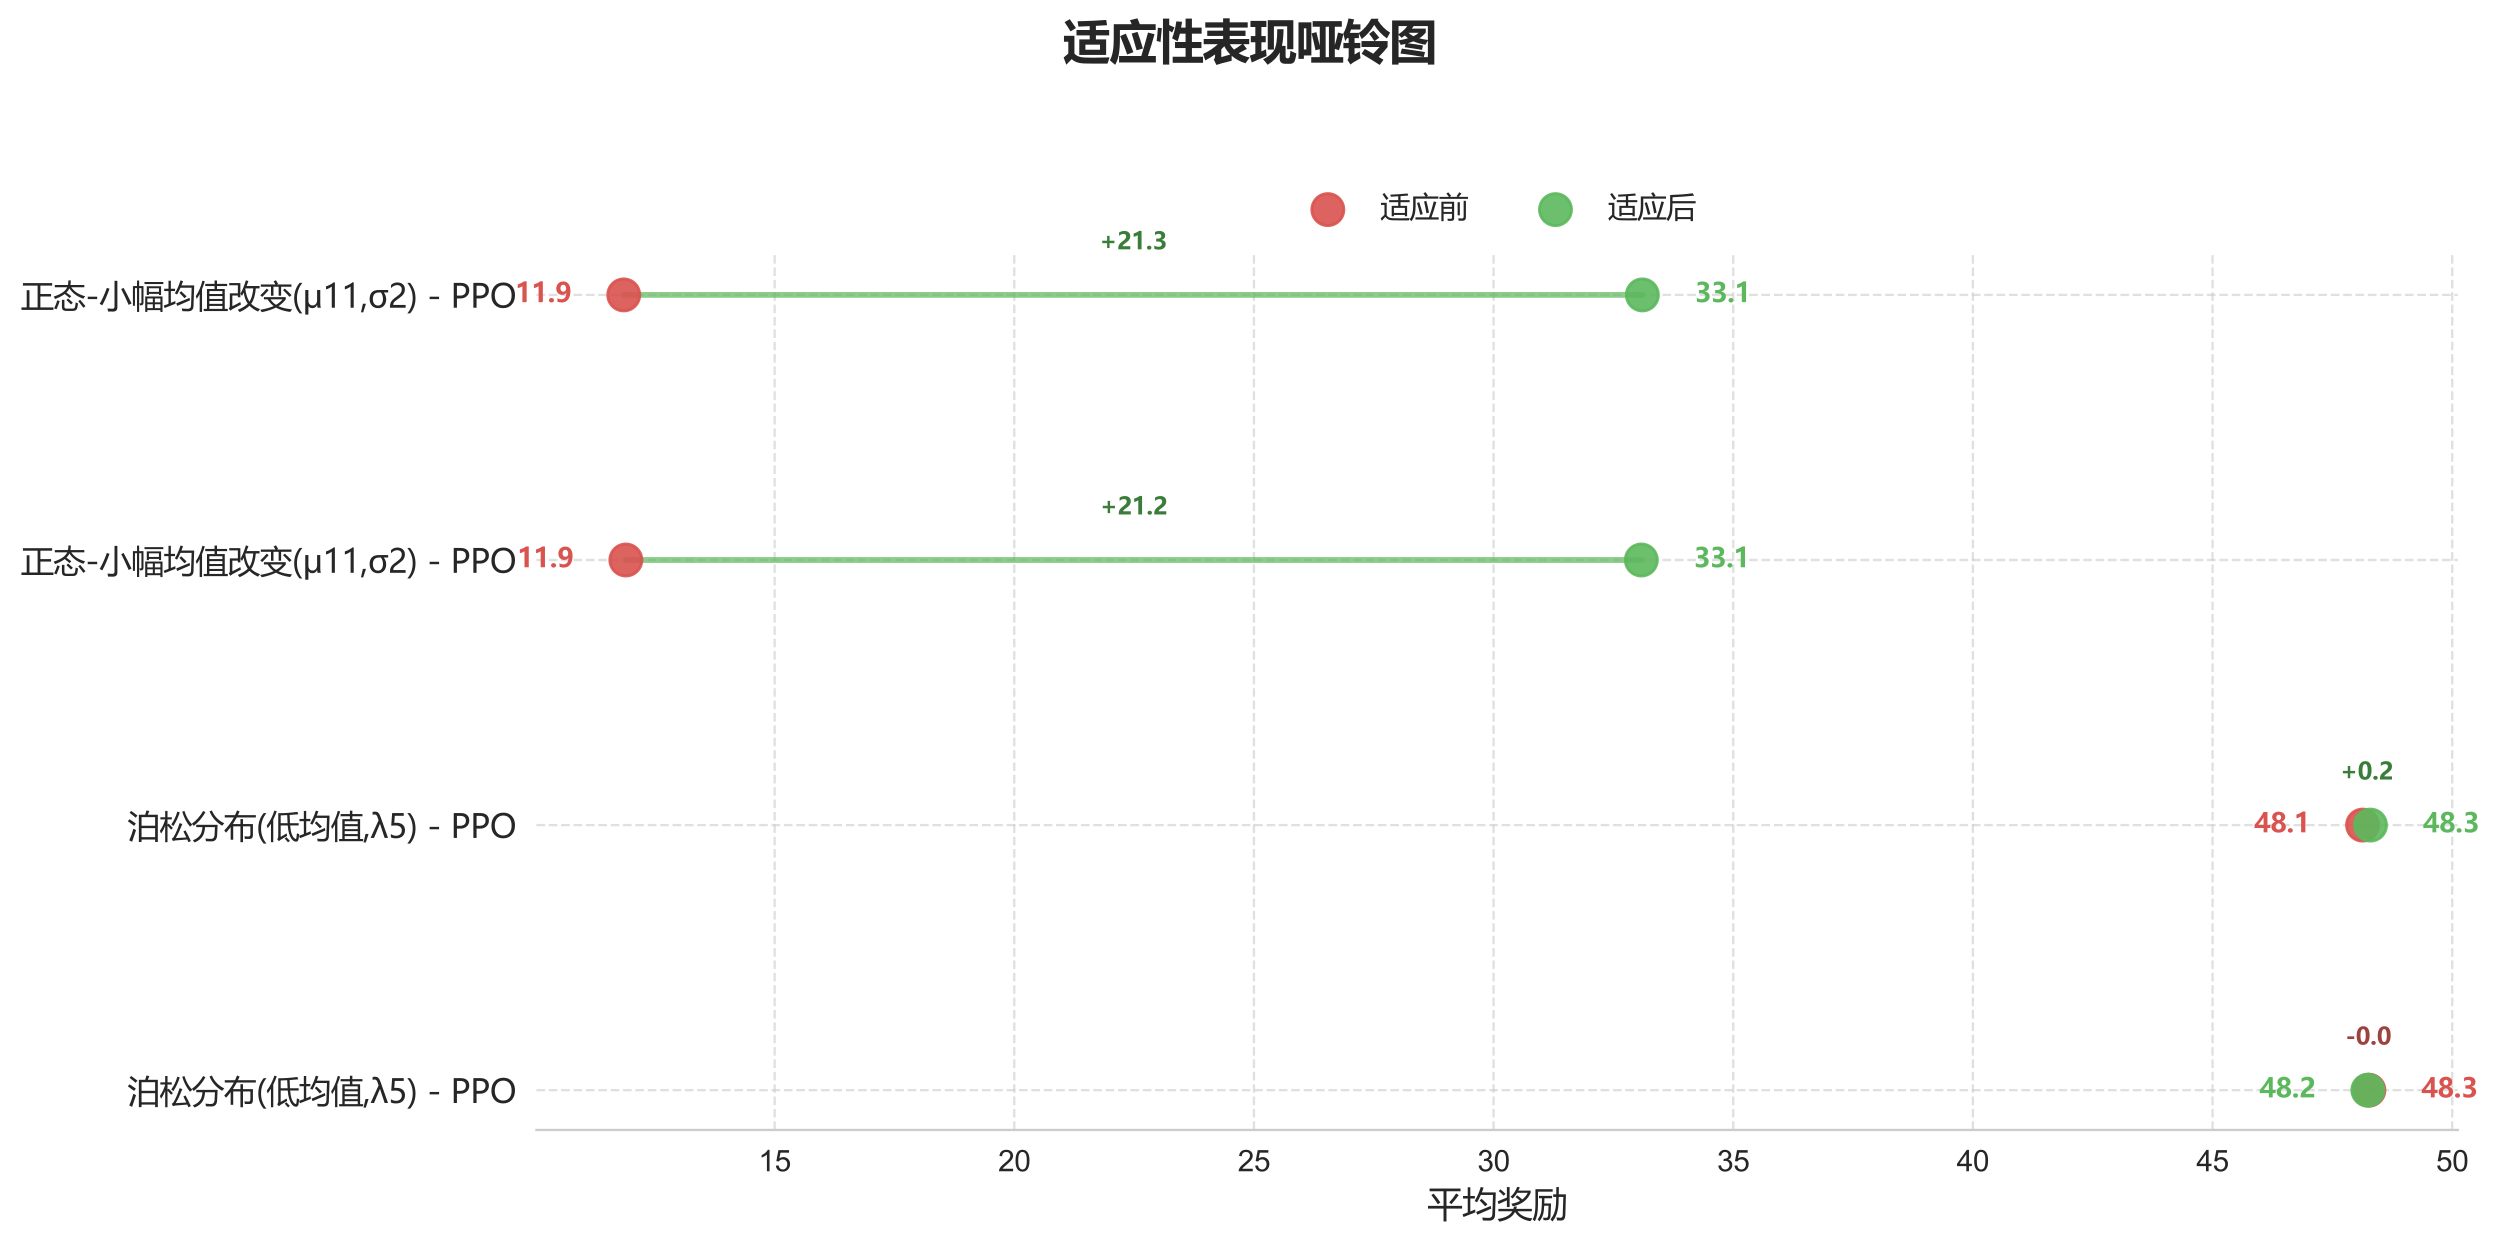 <?xml version="1.0" encoding="utf-8" standalone="no"?>
<!DOCTYPE svg PUBLIC "-//W3C//DTD SVG 1.1//EN"
  "http://www.w3.org/Graphics/SVG/1.1/DTD/svg11.dtd">
<svg xmlns:xlink="http://www.w3.org/1999/xlink" width="856.594pt" height="427.081pt" viewBox="0 0 856.594 427.081" xmlns="http://www.w3.org/2000/svg" version="1.1">
 <defs>
  <style type="text/css">*{stroke-linejoin: round; stroke-linecap: butt}</style>
 </defs>
 <g id="figure_1">
  <g id="patch_1">
   <path d="M 0 427.081 
L 856.594 427.081 
L 856.594 0 
L 0 0 
z
" style="fill: #ffffff"/>
  </g>
  <g id="axes_1">
   <g id="patch_2">
    <path d="M 183.792 387.16 
L 842.142 387.16 
L 842.142 87.424 
L 183.792 87.424 
z
" style="fill: #ffffff"/>
   </g>
   <g id="matplotlib.axis_1">
    <g id="xtick_1">
     <g id="line2d_1">
      <path d="M 265.417 387.16 
L 265.417 87.424 
" clip-path="url(#p18b90928cd)" style="fill: none; stroke-dasharray: 2.96,1.28; stroke-dashoffset: 0; stroke: #cccccc; stroke-opacity: 0.6; stroke-width: 0.8"/>
     </g>
     <g id="text_1">
      <!-- 15 -->
      <g style="fill: #262626" transform="translate(259.856 401.318) scale(0.1 -0.1)">
       <defs>
        <path id="ArialMT-31" d="M 2384 0 
L 1822 0 
L 1822 3584 
Q 1619 3391 1289 3197 
Q 959 3003 697 2906 
L 697 3450 
Q 1169 3672 1522 3987 
Q 1875 4303 2022 4600 
L 2384 4600 
L 2384 0 
z
" transform="scale(0.016)"/>
        <path id="ArialMT-35" d="M 266 1200 
L 856 1250 
Q 922 819 1161 601 
Q 1400 384 1738 384 
Q 2144 384 2425 690 
Q 2706 997 2706 1503 
Q 2706 1984 2436 2262 
Q 2166 2541 1728 2541 
Q 1456 2541 1237 2417 
Q 1019 2294 894 2097 
L 366 2166 
L 809 4519 
L 3088 4519 
L 3088 3981 
L 1259 3981 
L 1013 2750 
Q 1425 3038 1878 3038 
Q 2478 3038 2890 2622 
Q 3303 2206 3303 1553 
Q 3303 931 2941 478 
Q 2500 -78 1738 -78 
Q 1113 -78 717 272 
Q 322 622 266 1200 
z
" transform="scale(0.016)"/>
       </defs>
       <use xlink:href="#ArialMT-31"/>
       <use xlink:href="#ArialMT-35" transform="translate(55.615 0)"/>
      </g>
     </g>
    </g>
    <g id="xtick_2">
     <g id="line2d_2">
      <path d="M 347.531 387.16 
L 347.531 87.424 
" clip-path="url(#p18b90928cd)" style="fill: none; stroke-dasharray: 2.96,1.28; stroke-dashoffset: 0; stroke: #cccccc; stroke-opacity: 0.6; stroke-width: 0.8"/>
     </g>
     <g id="text_2">
      <!-- 20 -->
      <g style="fill: #262626" transform="translate(341.97 401.318) scale(0.1 -0.1)">
       <defs>
        <path id="ArialMT-32" d="M 3222 541 
L 3222 0 
L 194 0 
Q 188 203 259 391 
Q 375 700 629 1000 
Q 884 1300 1366 1694 
Q 2113 2306 2375 2664 
Q 2638 3022 2638 3341 
Q 2638 3675 2398 3904 
Q 2159 4134 1775 4134 
Q 1369 4134 1125 3890 
Q 881 3647 878 3216 
L 300 3275 
Q 359 3922 746 4261 
Q 1134 4600 1788 4600 
Q 2447 4600 2831 4234 
Q 3216 3869 3216 3328 
Q 3216 3053 3103 2787 
Q 2991 2522 2730 2228 
Q 2469 1934 1863 1422 
Q 1356 997 1212 845 
Q 1069 694 975 541 
L 3222 541 
z
" transform="scale(0.016)"/>
        <path id="ArialMT-30" d="M 266 2259 
Q 266 3072 433 3567 
Q 600 4063 929 4331 
Q 1259 4600 1759 4600 
Q 2128 4600 2406 4451 
Q 2684 4303 2865 4023 
Q 3047 3744 3150 3342 
Q 3253 2941 3253 2259 
Q 3253 1453 3087 958 
Q 2922 463 2592 192 
Q 2263 -78 1759 -78 
Q 1097 -78 719 397 
Q 266 969 266 2259 
z
M 844 2259 
Q 844 1131 1108 757 
Q 1372 384 1759 384 
Q 2147 384 2411 759 
Q 2675 1134 2675 2259 
Q 2675 3391 2411 3762 
Q 2147 4134 1753 4134 
Q 1366 4134 1134 3806 
Q 844 3388 844 2259 
z
" transform="scale(0.016)"/>
       </defs>
       <use xlink:href="#ArialMT-32"/>
       <use xlink:href="#ArialMT-30" transform="translate(55.615 0)"/>
      </g>
     </g>
    </g>
    <g id="xtick_3">
     <g id="line2d_3">
      <path d="M 429.646 387.16 
L 429.646 87.424 
" clip-path="url(#p18b90928cd)" style="fill: none; stroke-dasharray: 2.96,1.28; stroke-dashoffset: 0; stroke: #cccccc; stroke-opacity: 0.6; stroke-width: 0.8"/>
     </g>
     <g id="text_3">
      <!-- 25 -->
      <g style="fill: #262626" transform="translate(424.085 401.318) scale(0.1 -0.1)">
       <use xlink:href="#ArialMT-32"/>
       <use xlink:href="#ArialMT-35" transform="translate(55.615 0)"/>
      </g>
     </g>
    </g>
    <g id="xtick_4">
     <g id="line2d_4">
      <path d="M 511.76 387.16 
L 511.76 87.424 
" clip-path="url(#p18b90928cd)" style="fill: none; stroke-dasharray: 2.96,1.28; stroke-dashoffset: 0; stroke: #cccccc; stroke-opacity: 0.6; stroke-width: 0.8"/>
     </g>
     <g id="text_4">
      <!-- 30 -->
      <g style="fill: #262626" transform="translate(506.199 401.318) scale(0.1 -0.1)">
       <defs>
        <path id="ArialMT-33" d="M 269 1209 
L 831 1284 
Q 928 806 1161 595 
Q 1394 384 1728 384 
Q 2125 384 2398 659 
Q 2672 934 2672 1341 
Q 2672 1728 2419 1979 
Q 2166 2231 1775 2231 
Q 1616 2231 1378 2169 
L 1441 2663 
Q 1497 2656 1531 2656 
Q 1891 2656 2178 2843 
Q 2466 3031 2466 3422 
Q 2466 3731 2256 3934 
Q 2047 4138 1716 4138 
Q 1388 4138 1169 3931 
Q 950 3725 888 3313 
L 325 3413 
Q 428 3978 793 4289 
Q 1159 4600 1703 4600 
Q 2078 4600 2393 4439 
Q 2709 4278 2876 4000 
Q 3044 3722 3044 3409 
Q 3044 3113 2884 2869 
Q 2725 2625 2413 2481 
Q 2819 2388 3044 2092 
Q 3269 1797 3269 1353 
Q 3269 753 2831 336 
Q 2394 -81 1725 -81 
Q 1122 -81 723 278 
Q 325 638 269 1209 
z
" transform="scale(0.016)"/>
       </defs>
       <use xlink:href="#ArialMT-33"/>
       <use xlink:href="#ArialMT-30" transform="translate(55.615 0)"/>
      </g>
     </g>
    </g>
    <g id="xtick_5">
     <g id="line2d_5">
      <path d="M 593.875 387.16 
L 593.875 87.424 
" clip-path="url(#p18b90928cd)" style="fill: none; stroke-dasharray: 2.96,1.28; stroke-dashoffset: 0; stroke: #cccccc; stroke-opacity: 0.6; stroke-width: 0.8"/>
     </g>
     <g id="text_5">
      <!-- 35 -->
      <g style="fill: #262626" transform="translate(588.314 401.318) scale(0.1 -0.1)">
       <use xlink:href="#ArialMT-33"/>
       <use xlink:href="#ArialMT-35" transform="translate(55.615 0)"/>
      </g>
     </g>
    </g>
    <g id="xtick_6">
     <g id="line2d_6">
      <path d="M 675.989 387.16 
L 675.989 87.424 
" clip-path="url(#p18b90928cd)" style="fill: none; stroke-dasharray: 2.96,1.28; stroke-dashoffset: 0; stroke: #cccccc; stroke-opacity: 0.6; stroke-width: 0.8"/>
     </g>
     <g id="text_6">
      <!-- 40 -->
      <g style="fill: #262626" transform="translate(670.428 401.318) scale(0.1 -0.1)">
       <defs>
        <path id="ArialMT-34" d="M 2069 0 
L 2069 1097 
L 81 1097 
L 81 1613 
L 2172 4581 
L 2631 4581 
L 2631 1613 
L 3250 1613 
L 3250 1097 
L 2631 1097 
L 2631 0 
L 2069 0 
z
M 2069 1613 
L 2069 3678 
L 634 1613 
L 2069 1613 
z
" transform="scale(0.016)"/>
       </defs>
       <use xlink:href="#ArialMT-34"/>
       <use xlink:href="#ArialMT-30" transform="translate(55.615 0)"/>
      </g>
     </g>
    </g>
    <g id="xtick_7">
     <g id="line2d_7">
      <path d="M 758.104 387.16 
L 758.104 87.424 
" clip-path="url(#p18b90928cd)" style="fill: none; stroke-dasharray: 2.96,1.28; stroke-dashoffset: 0; stroke: #cccccc; stroke-opacity: 0.6; stroke-width: 0.8"/>
     </g>
     <g id="text_7">
      <!-- 45 -->
      <g style="fill: #262626" transform="translate(752.543 401.318) scale(0.1 -0.1)">
       <use xlink:href="#ArialMT-34"/>
       <use xlink:href="#ArialMT-35" transform="translate(55.615 0)"/>
      </g>
     </g>
    </g>
    <g id="xtick_8">
     <g id="line2d_8">
      <path d="M 840.218 387.16 
L 840.218 87.424 
" clip-path="url(#p18b90928cd)" style="fill: none; stroke-dasharray: 2.96,1.28; stroke-dashoffset: 0; stroke: #cccccc; stroke-opacity: 0.6; stroke-width: 0.8"/>
     </g>
     <g id="text_8">
      <!-- 50 -->
      <g style="fill: #262626" transform="translate(834.657 401.318) scale(0.1 -0.1)">
       <use xlink:href="#ArialMT-35"/>
       <use xlink:href="#ArialMT-30" transform="translate(55.615 0)"/>
      </g>
     </g>
    </g>
    <g id="text_9">
     <!-- 平均奖励 -->
     <g style="fill: #262626" transform="translate(488.967 416.898) scale(0.12 -0.12)">
      <defs>
       <path id="MicrosoftYaHei-5e73" d="M 169 1934 
L 2938 1934 
L 2938 4547 
L 450 4547 
L 450 5028 
L 5975 5028 
L 5975 4547 
L 3463 4547 
L 3463 1934 
L 6250 1934 
L 6250 1453 
L 3463 1453 
L 3463 -847 
L 2938 -847 
L 2938 1453 
L 169 1453 
L 169 1934 
z
M 3950 2559 
Q 4638 3284 5188 4159 
L 5656 3859 
Q 4950 2891 4338 2234 
L 3950 2559 
z
M 769 3859 
L 1163 4134 
Q 1863 3316 2369 2553 
L 1925 2222 
Q 1444 3003 769 3859 
z
" transform="scale(0.016)"/>
       <path id="MicrosoftYaHei-5747" d="M 2244 2803 
Q 2931 3953 3338 5322 
L 3838 5172 
Q 3691 4744 3531 4347 
L 6013 4347 
Q 5925 1053 5875 297 
Q 5831 -697 4806 -697 
Q 4188 -697 3706 -672 
Q 3669 -422 3606 -141 
L 3625 -141 
Q 4250 -209 4775 -209 
Q 5350 -209 5394 378 
Q 5456 1447 5513 3891 
L 3341 3891 
Q 3028 3172 2675 2572 
Q 2481 2691 2244 2803 
z
M 81 428 
Q 559 600 1006 769 
L 1006 3253 
L 169 3253 
L 169 3697 
L 1006 3697 
L 1006 5259 
L 1469 5259 
L 1469 3697 
L 2281 3697 
L 2281 3253 
L 1469 3253 
L 1469 947 
Q 1922 1125 2338 1303 
Q 2350 991 2369 784 
Q 1363 403 250 -53 
L 81 428 
z
M 2513 853 
Q 3769 1353 5119 1934 
Q 5150 1641 5188 1434 
Q 4031 947 2706 359 
L 2513 853 
z
M 3138 2909 
L 3481 3216 
Q 4025 2716 4531 2216 
L 4125 1859 
Q 3644 2409 3138 2909 
z
" transform="scale(0.016)"/>
       <path id="MicrosoftYaHei-5956" d="M 6306 -284 
Q 6119 -528 5944 -803 
Q 4031 -491 3197 859 
Q 2550 -472 406 -878 
Q 281 -666 100 -403 
Q 2175 -84 2709 972 
L 225 972 
L 225 1403 
L 2900 1403 
Q 2969 1600 3019 1822 
L 3531 1822 
Q 3484 1603 3422 1403 
L 6200 1403 
L 6200 972 
L 3647 972 
Q 4472 -169 6306 -284 
z
M 2388 3553 
Q 3181 4228 3588 5334 
L 4056 5241 
Q 3941 4938 3803 4666 
L 5988 4666 
L 5988 4278 
Q 5181 2359 2788 1853 
Q 2706 2072 2531 2316 
Q 3434 2463 4094 2831 
Q 3688 3222 3288 3516 
L 3588 3822 
Q 4056 3481 4491 3084 
Q 5116 3550 5463 4266 
L 3588 4266 
Q 3228 3666 2763 3234 
Q 2588 3428 2388 3553 
z
M 1744 5291 
L 2231 5291 
L 2231 1728 
L 1744 1728 
L 1744 2925 
Q 1231 2694 256 2253 
L 94 2747 
Q 991 3088 1744 3425 
L 1744 5291 
z
M 281 4584 
L 588 4891 
Q 1088 4503 1513 4072 
L 1169 3741 
Q 700 4253 281 4584 
z
" transform="scale(0.016)"/>
       <path id="MicrosoftYaHei-52b1" d="M 3756 3997 
L 4303 3997 
Q 4316 4669 4319 5297 
L 4775 5297 
Q 4763 4559 4750 3997 
L 6031 3997 
Q 5963 1203 5925 278 
Q 5888 -678 5169 -678 
Q 4969 -678 4444 -666 
Q 4406 -378 4350 -134 
Q 4856 -178 5081 -178 
Q 5425 -178 5456 272 
Q 5513 1266 5563 3528 
L 4741 3528 
Q 4731 3028 4725 2716 
Q 4688 334 3600 -859 
Q 3469 -666 3281 -447 
Q 4238 634 4275 2634 
Q 4288 3091 4297 3528 
L 3756 3528 
L 3756 3997 
z
M 1225 3728 
L 3563 3728 
L 3563 3291 
L 2194 3291 
Q 2184 2784 2172 2372 
L 3375 2372 
Q 3319 766 3275 91 
Q 3206 -628 2581 -628 
Q 2406 -628 2050 -622 
Q 2013 -416 1956 -159 
Q 2306 -197 2475 -197 
Q 2819 -203 2850 216 
Q 2894 797 2931 1959 
L 2153 1959 
Q 2125 1378 2081 1034 
Q 1969 -3 1300 -828 
Q 1175 -659 981 -453 
Q 1531 209 1644 1097 
Q 1728 1641 1756 3291 
L 1225 3291 
L 1225 3728 
z
M 1044 4472 
L 1044 2166 
Q 1044 147 475 -809 
Q 306 -647 94 -478 
Q 588 341 588 2184 
L 588 4909 
L 3663 4909 
L 3663 4472 
L 1044 4472 
z
" transform="scale(0.016)"/>
      </defs>
      <use xlink:href="#MicrosoftYaHei-5e73"/>
      <use xlink:href="#MicrosoftYaHei-5747" transform="translate(100 0)"/>
      <use xlink:href="#MicrosoftYaHei-5956" transform="translate(200 0)"/>
      <use xlink:href="#MicrosoftYaHei-52b1" transform="translate(300 0)"/>
     </g>
    </g>
   </g>
   <g id="matplotlib.axis_2">
    <g id="ytick_1">
     <g id="line2d_9">
      <path d="M 183.792 373.536 
L 842.142 373.536 
" clip-path="url(#p18b90928cd)" style="fill: none; stroke-dasharray: 2.96,1.28; stroke-dashoffset: 0; stroke: #cccccc; stroke-opacity: 0.6; stroke-width: 0.8"/>
     </g>
     <g id="text_10">
      <!-- 泊松分布(低均值,λ5) - PPO -->
      <g style="fill: #262626" transform="translate(43.66 377.932) scale(0.11 -0.11)">
       <defs>
        <path id="MicrosoftYaHei-6cca" d="M 2225 4516 
L 3447 4516 
Q 3603 4903 3706 5359 
L 4269 5234 
Q 4131 4872 3966 4516 
L 5919 4516 
L 5919 -797 
L 5394 -797 
L 5394 -316 
L 2750 -316 
L 2750 -797 
L 2225 -797 
L 2225 4516 
z
M 2750 147 
L 5394 147 
L 5394 1909 
L 2750 1909 
L 2750 147 
z
M 5394 4053 
L 2750 4053 
L 2750 2372 
L 5394 2372 
L 5394 4053 
z
M 1156 1791 
Q 1475 1609 1681 1528 
Q 1331 491 913 -747 
L 356 -478 
Q 838 603 1156 1791 
z
M 388 3641 
Q 1063 3228 1644 2797 
Q 1450 2547 1294 2347 
Q 725 2803 88 3241 
L 388 3641 
z
M 731 5266 
Q 1394 4809 1950 4359 
Q 1819 4203 1606 3928 
Q 1038 4434 419 4897 
L 731 5266 
z
" transform="scale(0.016)"/>
        <path id="MicrosoftYaHei-677e" d="M 69 1384 
Q 750 2328 1106 3603 
L 163 3603 
L 163 4022 
L 1100 4022 
L 1100 5259 
L 1556 5259 
L 1556 4022 
L 2388 4022 
L 2388 3603 
L 1556 3603 
L 1556 2584 
L 1788 2791 
Q 2213 2366 2600 1934 
L 2263 1603 
Q 1769 2172 1556 2397 
L 1556 -834 
L 1100 -834 
L 1100 2372 
Q 763 1459 294 841 
Q 200 1109 69 1384 
z
M 5063 1472 
Q 5575 547 6100 -603 
L 5619 -828 
Q 5506 -566 5394 -309 
Q 4075 -391 3088 -491 
Q 2806 -528 2606 -597 
L 2375 -153 
Q 2594 -41 2744 184 
Q 3375 1216 3906 2891 
L 4438 2703 
Q 3781 1028 3163 -28 
Q 4006 16 5213 91 
Q 4938 697 4644 1266 
L 5063 1472 
z
M 4425 5103 
L 4844 5253 
Q 5369 3578 6375 2578 
Q 6138 2384 5938 2191 
Q 4931 3366 4425 5103 
z
M 3463 5128 
L 3938 4972 
Q 3456 3478 2694 2316 
Q 2500 2478 2288 2628 
Q 3094 3772 3463 5128 
z
" transform="scale(0.016)"/>
        <path id="MicrosoftYaHei-5206" d="M 900 2559 
L 5056 2559 
Q 5025 1497 4963 484 
Q 4888 -684 3856 -678 
Q 3350 -684 2788 -647 
Q 2750 -384 2700 -116 
Q 3181 -184 3775 -191 
Q 4400 -203 4463 541 
Q 4513 1216 4538 2097 
L 2616 2097 
Q 2541 1053 2181 416 
Q 1706 -422 588 -878 
Q 425 -666 231 -459 
Q 1269 -72 1725 666 
Q 2053 1225 2103 2097 
L 900 2097 
L 900 2559 
z
M 3488 5159 
L 3938 5353 
Q 4625 3678 6350 2847 
Q 6069 2553 5944 2372 
Q 4225 3366 3488 5159 
z
M 50 2766 
Q 1338 3678 2250 5253 
L 2694 5009 
Q 1744 3347 413 2341 
Q 281 2534 50 2766 
z
" transform="scale(0.016)"/>
        <path id="MicrosoftYaHei-5e03" d="M 3250 3666 
L 3750 3666 
L 3750 2703 
L 5681 2703 
L 5681 541 
Q 5681 -197 5050 -197 
Q 4888 -197 4119 -191 
Q 4081 16 4019 316 
Q 4644 278 4769 278 
Q 5188 266 5188 666 
L 5188 2253 
L 3750 2253 
L 3750 -828 
L 3250 -828 
L 3250 2253 
L 1844 2253 
L 1844 -353 
L 1350 -353 
L 1350 2113 
Q 928 1553 450 1028 
Q 294 1253 94 1447 
Q 1241 2647 1969 3984 
L 200 3984 
L 200 4434 
L 2200 4434 
Q 2419 4884 2594 5353 
L 3088 5153 
Q 2934 4788 2766 4434 
L 6250 4434 
L 6250 3984 
L 2538 3984 
Q 2188 3325 1772 2703 
L 3250 2703 
L 3250 3666 
z
" transform="scale(0.016)"/>
        <path id="MicrosoftYaHei-28" d="M 1531 -1100 
Q 478 100 478 1847 
Q 478 3594 1531 4841 
L 2072 4841 
Q 1016 3544 1016 1853 
Q 1016 166 2066 -1100 
L 1531 -1100 
z
" transform="scale(0.016)"/>
        <path id="MicrosoftYaHei-4f4e" d="M 2275 4809 
Q 4069 4809 5994 5072 
L 6169 4603 
Q 5306 4522 4497 4469 
Q 4513 3594 4556 2872 
L 6250 2872 
L 6250 2422 
L 4591 2422 
Q 4775 250 5581 -172 
Q 5756 -247 5806 -41 
Q 5863 278 5913 897 
Q 6156 784 6363 728 
Q 6300 141 6225 -241 
Q 6119 -728 5738 -728 
Q 5275 -728 4856 -178 
Q 4259 644 4122 2422 
L 2750 2422 
L 2750 209 
Q 3425 597 3913 878 
Q 3950 591 4006 397 
Q 3206 -59 2744 -353 
Q 2563 -472 2388 -634 
L 2063 -222 
Q 2275 -41 2275 316 
L 2275 4809 
z
M 38 2397 
Q 1000 3697 1531 5334 
L 1988 5172 
Q 1678 4309 1306 3578 
L 1306 -828 
L 856 -828 
L 856 2778 
Q 550 2288 213 1872 
Q 138 2122 38 2397 
z
M 4016 4441 
Q 3366 4403 2750 4384 
L 2750 2872 
L 4094 2872 
Q 4059 3481 4016 4441 
z
M 3531 -116 
L 3856 141 
Q 4206 -191 4544 -566 
L 4181 -859 
Q 3888 -491 3531 -116 
z
" transform="scale(0.016)"/>
        <path id="MicrosoftYaHei-503c" d="M 1619 -216 
L 2250 -216 
L 2250 3653 
L 3725 3653 
L 3725 4222 
L 1913 4222 
L 1913 4647 
L 3725 4647 
L 3725 5309 
L 4200 5309 
L 4200 4647 
L 6169 4647 
L 6169 4222 
L 4200 4222 
L 4200 3653 
L 5713 3653 
L 5713 -216 
L 6306 -216 
L 6306 -641 
L 1619 -641 
L 1619 -216 
z
M 69 2247 
Q 906 3497 1369 5278 
L 1831 5141 
Q 1581 4334 1288 3628 
L 1288 -816 
L 831 -816 
L 831 2666 
Q 563 2166 263 1734 
Q 175 1997 69 2247 
z
M 2713 -216 
L 5250 -216 
L 5250 353 
L 2713 353 
L 2713 -216 
z
M 5250 3241 
L 2713 3241 
L 2713 2678 
L 5250 2678 
L 5250 3241 
z
M 2713 1716 
L 5250 1716 
L 5250 2278 
L 2713 2278 
L 2713 1716 
z
M 2713 753 
L 5250 753 
L 5250 1316 
L 2713 1316 
L 2713 753 
z
" transform="scale(0.016)"/>
        <path id="MicrosoftYaHei-2c" d="M 1109 778 
L 575 -888 
L 131 -888 
L 519 778 
L 1109 778 
z
" transform="scale(0.016)"/>
        <path id="MicrosoftYaHei-3bb" d="M 3388 0 
L 2731 0 
L 1822 2747 
L 666 0 
L -3 0 
L 1553 3428 
L 1338 4059 
Q 1163 4572 813 4572 
Q 638 4572 391 4500 
L 391 5072 
Q 616 5119 856 5119 
Q 1281 5119 1507 4892 
Q 1734 4666 1950 4069 
L 3388 0 
z
" transform="scale(0.016)"/>
        <path id="MicrosoftYaHei-35" d="M 3294 1494 
Q 3294 784 2823 350 
Q 2353 -84 1559 -84 
Q 878 -84 544 119 
L 544 744 
Q 1034 425 1544 425 
Q 2050 425 2361 704 
Q 2672 984 2672 1447 
Q 2672 1909 2348 2167 
Q 2025 2425 1434 2425 
Q 978 2425 613 2384 
L 791 4841 
L 3053 4841 
L 3053 4303 
L 1306 4303 
L 1206 2931 
L 1647 2950 
Q 2416 2950 2855 2567 
Q 3294 2184 3294 1494 
z
" transform="scale(0.016)"/>
        <path id="MicrosoftYaHei-29" d="M 78 -1100 
Q 1131 163 1131 1853 
Q 1131 3547 72 4841 
L 616 4841 
Q 1672 3603 1672 1847 
Q 1672 91 616 -1100 
L 78 -1100 
z
" transform="scale(0.016)"/>
        <path id="MicrosoftYaHei-20" transform="scale(0.016)"/>
        <path id="MicrosoftYaHei-2d" d="M 2328 1681 
L 488 1681 
L 488 2153 
L 2328 2153 
L 2328 1681 
z
" transform="scale(0.016)"/>
        <path id="MicrosoftYaHei-50" d="M 1250 1809 
L 1250 0 
L 625 0 
L 625 4841 
L 2000 4841 
Q 2784 4841 3217 4462 
Q 3650 4084 3650 3381 
Q 3650 2669 3144 2226 
Q 2638 1784 1878 1809 
L 1250 1809 
z
M 1250 4291 
L 1250 2359 
L 1828 2359 
Q 2400 2359 2697 2617 
Q 2994 2875 2994 3356 
Q 2994 4291 1888 4291 
L 1250 4291 
z
" transform="scale(0.016)"/>
        <path id="MicrosoftYaHei-4f" d="M 313 2363 
Q 313 3534 947 4228 
Q 1581 4922 2666 4922 
Q 3675 4922 4290 4244 
Q 4906 3566 4906 2478 
Q 4906 1300 4275 609 
Q 3644 -81 2588 -81 
Q 1556 -81 934 597 
Q 313 1275 313 2363 
z
M 969 2413 
Q 969 1534 1417 1004 
Q 1866 475 2588 475 
Q 3363 475 3805 983 
Q 4247 1491 4247 2403 
Q 4247 3341 3814 3850 
Q 3381 4359 2628 4359 
Q 1888 4359 1428 3821 
Q 969 3284 969 2413 
z
" transform="scale(0.016)"/>
       </defs>
       <use xlink:href="#MicrosoftYaHei-6cca"/>
       <use xlink:href="#MicrosoftYaHei-677e" transform="translate(100 0)"/>
       <use xlink:href="#MicrosoftYaHei-5206" transform="translate(200 0)"/>
       <use xlink:href="#MicrosoftYaHei-5e03" transform="translate(300 0)"/>
       <use xlink:href="#MicrosoftYaHei-28" transform="translate(400 0)"/>
       <use xlink:href="#MicrosoftYaHei-4f4e" transform="translate(433.398 0)"/>
       <use xlink:href="#MicrosoftYaHei-5747" transform="translate(533.398 0)"/>
       <use xlink:href="#MicrosoftYaHei-503c" transform="translate(633.398 0)"/>
       <use xlink:href="#MicrosoftYaHei-2c" transform="translate(733.398 0)"/>
       <use xlink:href="#MicrosoftYaHei-3bb" transform="translate(757.471 0)"/>
       <use xlink:href="#MicrosoftYaHei-35" transform="translate(811.914 0)"/>
       <use xlink:href="#MicrosoftYaHei-29" transform="translate(870.557 0)"/>
       <use xlink:href="#MicrosoftYaHei-20" transform="translate(903.955 0)"/>
       <use xlink:href="#MicrosoftYaHei-2d" transform="translate(933.545 0)"/>
       <use xlink:href="#MicrosoftYaHei-20" transform="translate(976.807 0)"/>
       <use xlink:href="#MicrosoftYaHei-50" transform="translate(1006.396 0)"/>
       <use xlink:href="#MicrosoftYaHei-50" transform="translate(1067.578 0)"/>
       <use xlink:href="#MicrosoftYaHei-4f" transform="translate(1128.76 0)"/>
      </g>
     </g>
    </g>
    <g id="ytick_2">
     <g id="line2d_10">
      <path d="M 183.792 282.707 
L 842.142 282.707 
" clip-path="url(#p18b90928cd)" style="fill: none; stroke-dasharray: 2.96,1.28; stroke-dashoffset: 0; stroke: #cccccc; stroke-opacity: 0.6; stroke-width: 0.8"/>
     </g>
     <g id="text_11">
      <!-- 泊松分布(低均值,λ5) - PPO -->
      <g style="fill: #262626" transform="translate(43.66 287.103) scale(0.11 -0.11)">
       <use xlink:href="#MicrosoftYaHei-6cca"/>
       <use xlink:href="#MicrosoftYaHei-677e" transform="translate(100 0)"/>
       <use xlink:href="#MicrosoftYaHei-5206" transform="translate(200 0)"/>
       <use xlink:href="#MicrosoftYaHei-5e03" transform="translate(300 0)"/>
       <use xlink:href="#MicrosoftYaHei-28" transform="translate(400 0)"/>
       <use xlink:href="#MicrosoftYaHei-4f4e" transform="translate(433.398 0)"/>
       <use xlink:href="#MicrosoftYaHei-5747" transform="translate(533.398 0)"/>
       <use xlink:href="#MicrosoftYaHei-503c" transform="translate(633.398 0)"/>
       <use xlink:href="#MicrosoftYaHei-2c" transform="translate(733.398 0)"/>
       <use xlink:href="#MicrosoftYaHei-3bb" transform="translate(757.471 0)"/>
       <use xlink:href="#MicrosoftYaHei-35" transform="translate(811.914 0)"/>
       <use xlink:href="#MicrosoftYaHei-29" transform="translate(870.557 0)"/>
       <use xlink:href="#MicrosoftYaHei-20" transform="translate(903.955 0)"/>
       <use xlink:href="#MicrosoftYaHei-2d" transform="translate(933.545 0)"/>
       <use xlink:href="#MicrosoftYaHei-20" transform="translate(976.807 0)"/>
       <use xlink:href="#MicrosoftYaHei-50" transform="translate(1006.396 0)"/>
       <use xlink:href="#MicrosoftYaHei-50" transform="translate(1067.578 0)"/>
       <use xlink:href="#MicrosoftYaHei-4f" transform="translate(1128.76 0)"/>
      </g>
     </g>
    </g>
    <g id="ytick_3">
     <g id="line2d_11">
      <path d="M 183.792 191.877 
L 842.142 191.877 
" clip-path="url(#p18b90928cd)" style="fill: none; stroke-dasharray: 2.96,1.28; stroke-dashoffset: 0; stroke: #cccccc; stroke-opacity: 0.6; stroke-width: 0.8"/>
     </g>
     <g id="text_12">
      <!-- 正态-小幅均值改变(μ11,σ2) - PPO -->
      <g style="fill: #262626" transform="translate(7.2 196.274) scale(0.11 -0.11)">
       <defs>
        <path id="MicrosoftYaHei-6b63" d="M 88 66 
L 1106 66 
L 1106 3416 
L 1644 3416 
L 1644 66 
L 3231 66 
L 3231 4309 
L 375 4309 
L 375 4797 
L 6063 4797 
L 6063 4309 
L 3769 4309 
L 3769 2672 
L 5850 2672 
L 5850 2191 
L 3769 2191 
L 3769 66 
L 6313 66 
L 6313 -422 
L 88 -422 
L 88 66 
z
" transform="scale(0.016)"/>
        <path id="MicrosoftYaHei-6001" d="M 325 4434 
L 2888 4434 
Q 2972 4822 2969 5328 
L 3438 5328 
Q 3444 4841 3372 4434 
L 6075 4434 
L 6075 3991 
L 3528 3991 
Q 4419 2706 6231 2241 
Q 6050 2034 5881 1759 
Q 4041 2394 3172 3772 
Q 2975 3331 2588 2953 
Q 3078 2616 3538 2259 
L 3225 1891 
Q 2828 2244 2259 2675 
Q 1556 2138 388 1703 
Q 294 1922 113 2178 
Q 2250 2866 2750 3991 
L 325 3991 
L 325 4434 
z
M 1713 1547 
L 2200 1547 
L 2200 203 
Q 2200 -172 2575 -172 
L 3763 -172 
Q 4175 -172 4256 134 
Q 4331 428 4381 1028 
Q 4556 953 4863 847 
Q 4763 128 4706 -47 
Q 4563 -616 3869 -616 
L 2488 -616 
Q 1713 -616 1713 172 
L 1713 1547 
z
M 813 1447 
L 1281 1297 
Q 1038 522 663 -297 
Q 463 -203 194 -116 
Q 569 591 813 1447 
z
M 4894 1272 
L 5263 1553 
Q 5781 972 6306 309 
L 5888 -9 
Q 5425 641 4894 1272 
z
M 2594 1503 
L 2913 1809 
Q 3419 1403 3850 991 
L 3488 641 
Q 3094 1059 2594 1503 
z
" transform="scale(0.016)"/>
        <path id="MicrosoftYaHei-5c0f" d="M 1513 3878 
L 2025 3697 
Q 1425 1984 625 478 
Q 413 609 113 759 
Q 831 1972 1513 3878 
z
M 4300 3641 
L 4769 3866 
Q 5563 2422 6319 828 
L 5750 559 
Q 4988 2328 4300 3641 
z
M 3000 5247 
L 3556 5247 
L 3556 66 
Q 3556 -747 2675 -747 
Q 2325 -747 1744 -728 
Q 1700 -453 1638 -141 
Q 2238 -197 2556 -197 
Q 3000 -197 3000 203 
L 3000 5247 
z
" transform="scale(0.016)"/>
        <path id="MicrosoftYaHei-5e45" d="M 2725 2197 
L 6094 2197 
L 6094 -822 
L 5681 -822 
L 5681 -459 
L 3138 -459 
L 3138 -816 
L 2725 -816 
L 2725 2197 
z
M 331 4222 
L 1131 4222 
L 1131 5297 
L 1544 5297 
L 1544 4222 
L 2388 4222 
L 2388 978 
Q 2388 472 1900 472 
L 1700 472 
Q 1663 659 1594 872 
Q 1719 859 1831 859 
Q 1988 859 1988 1028 
L 1988 3822 
L 1544 3822 
L 1544 -816 
L 1131 -816 
L 1131 3822 
L 731 3822 
L 731 384 
L 331 384 
L 331 4222 
z
M 3031 4178 
L 5813 4178 
L 5813 2478 
L 5400 2478 
L 5400 2703 
L 3444 2703 
L 3444 2478 
L 3031 2478 
L 3031 4178 
z
M 2588 5009 
L 6250 5009 
L 6250 4609 
L 2588 4609 
L 2588 5009 
z
M 5400 3791 
L 3444 3791 
L 3444 3091 
L 5400 3091 
L 5400 3791 
z
M 5681 1809 
L 4606 1809 
L 4606 1053 
L 5681 1053 
L 5681 1809 
z
M 3138 1053 
L 4206 1053 
L 4206 1809 
L 3138 1809 
L 3138 1053 
z
M 4606 -72 
L 5681 -72 
L 5681 678 
L 4606 678 
L 4606 -72 
z
M 3138 -72 
L 4206 -72 
L 4206 678 
L 3138 678 
L 3138 -72 
z
" transform="scale(0.016)"/>
        <path id="MicrosoftYaHei-6539" d="M 2513 2709 
Q 3106 3791 3575 5341 
L 4069 5197 
Q 3894 4694 3709 4234 
L 6238 4234 
L 6238 3772 
L 5506 3772 
Q 5338 1747 4597 772 
Q 5203 125 6331 -259 
Q 6150 -434 5938 -747 
Q 4863 -234 4272 391 
Q 3634 -259 2363 -847 
Q 2213 -628 1994 -403 
Q 3303 144 3941 791 
Q 3363 1594 3147 2944 
Q 2988 2616 2825 2316 
Q 2669 2541 2513 2709 
z
M 450 2809 
L 2013 2809 
L 2013 4372 
L 331 4372 
L 331 4809 
L 2500 4809 
L 2500 2034 
L 2013 2034 
L 2013 2372 
L 938 2372 
L 938 303 
Q 1700 666 2500 1116 
Q 2544 816 2600 609 
Q 1788 203 931 -278 
Q 700 -441 569 -572 
L 231 -141 
Q 450 59 450 422 
L 450 2809 
z
M 3463 3634 
Q 3681 2050 4269 1184 
Q 4853 2038 5016 3772 
L 3522 3772 
L 3463 3634 
z
" transform="scale(0.016)"/>
        <path id="MicrosoftYaHei-53d8" d="M 838 1634 
L 838 2066 
L 5088 2066 
L 5088 1634 
Q 4494 853 3659 309 
Q 4675 -178 6313 -297 
Q 6088 -609 5950 -822 
Q 4275 -594 3178 34 
Q 2122 -509 425 -866 
Q 269 -622 106 -403 
Q 1741 -122 2728 328 
Q 2047 838 1553 1634 
L 838 1634 
z
M 231 4534 
L 3081 4534 
Q 2888 4884 2725 5141 
L 3175 5359 
Q 3481 4884 3600 4659 
L 3359 4534 
L 6200 4534 
L 6200 4091 
L 4181 4091 
L 4181 2353 
L 3700 2353 
L 3700 4091 
L 2694 4091 
L 2694 2341 
L 2213 2341 
L 2213 4091 
L 231 4091 
L 231 4534 
z
M 4475 1634 
L 2116 1634 
Q 2575 953 3197 572 
Q 3947 1016 4475 1634 
z
M 4556 3434 
L 4900 3728 
Q 5700 3009 6213 2459 
L 5825 2116 
Q 5219 2797 4556 3434 
z
M 1381 3741 
L 1756 3422 
Q 1119 2691 500 2097 
Q 344 2272 138 2447 
Q 794 3009 1381 3741 
z
" transform="scale(0.016)"/>
        <path id="MicrosoftYaHei-3bc" d="M 2947 0 
Q 2869 238 2869 559 
L 2853 559 
Q 2578 -78 1934 -78 
Q 1400 -78 1169 316 
L 1156 316 
L 1156 -1338 
L 547 -1338 
L 547 3456 
L 1156 3456 
L 1156 1359 
Q 1156 941 1379 695 
Q 1603 450 1966 450 
Q 2363 450 2606 734 
Q 2850 1019 2850 1494 
L 2850 3456 
L 3469 3456 
L 3469 913 
Q 3469 259 3581 0 
L 2947 0 
z
" transform="scale(0.016)"/>
        <path id="MicrosoftYaHei-31" d="M 1781 0 
L 1781 4141 
Q 1638 3997 1295 3819 
Q 953 3641 663 3569 
L 663 4169 
Q 1047 4275 1484 4508 
Q 1922 4741 2156 4947 
L 2388 4947 
L 2388 0 
L 1781 0 
z
" transform="scale(0.016)"/>
        <path id="MicrosoftYaHei-3c3" d="M 3925 2972 
L 3075 2972 
Q 3541 2375 3541 1647 
Q 3541 875 3106 397 
Q 2672 -81 1956 -81 
Q 1209 -81 764 409 
Q 319 900 319 1697 
Q 319 3456 2084 3456 
L 3925 3456 
L 3925 2972 
z
M 2141 2972 
Q 947 2972 947 1672 
Q 947 1122 1217 775 
Q 1488 428 1953 428 
Q 2403 428 2659 772 
Q 2916 1116 2916 1691 
Q 2916 2416 2522 2972 
L 2141 2972 
z
" transform="scale(0.016)"/>
        <path id="MicrosoftYaHei-32" d="M 2666 3572 
Q 2666 3963 2419 4186 
Q 2172 4409 1747 4409 
Q 1447 4409 1140 4256 
Q 834 4103 569 3819 
L 569 4413 
Q 806 4659 1107 4790 
Q 1409 4922 1816 4922 
Q 2472 4922 2872 4570 
Q 3272 4219 3272 3619 
Q 3272 3084 3026 2693 
Q 2781 2303 2188 1894 
Q 1581 1475 1376 1294 
Q 1172 1113 1090 947 
Q 1009 781 1009 544 
L 3416 544 
L 3416 0 
L 372 0 
L 372 241 
Q 372 659 486 951 
Q 600 1244 862 1520 
Q 1125 1797 1681 2184 
Q 2250 2584 2458 2886 
Q 2666 3188 2666 3572 
z
" transform="scale(0.016)"/>
       </defs>
       <use xlink:href="#MicrosoftYaHei-6b63"/>
       <use xlink:href="#MicrosoftYaHei-6001" transform="translate(100 0)"/>
       <use xlink:href="#MicrosoftYaHei-2d" transform="translate(200 0)"/>
       <use xlink:href="#MicrosoftYaHei-5c0f" transform="translate(243.262 0)"/>
       <use xlink:href="#MicrosoftYaHei-5e45" transform="translate(343.262 0)"/>
       <use xlink:href="#MicrosoftYaHei-5747" transform="translate(443.262 0)"/>
       <use xlink:href="#MicrosoftYaHei-503c" transform="translate(543.262 0)"/>
       <use xlink:href="#MicrosoftYaHei-6539" transform="translate(643.262 0)"/>
       <use xlink:href="#MicrosoftYaHei-53d8" transform="translate(743.262 0)"/>
       <use xlink:href="#MicrosoftYaHei-28" transform="translate(843.262 0)"/>
       <use xlink:href="#MicrosoftYaHei-3bc" transform="translate(876.66 0)"/>
       <use xlink:href="#MicrosoftYaHei-31" transform="translate(939.453 0)"/>
       <use xlink:href="#MicrosoftYaHei-31" transform="translate(998.096 0)"/>
       <use xlink:href="#MicrosoftYaHei-2c" transform="translate(1056.738 0)"/>
       <use xlink:href="#MicrosoftYaHei-3c3" transform="translate(1080.811 0)"/>
       <use xlink:href="#MicrosoftYaHei-32" transform="translate(1143.359 0)"/>
       <use xlink:href="#MicrosoftYaHei-29" transform="translate(1202.002 0)"/>
       <use xlink:href="#MicrosoftYaHei-20" transform="translate(1235.4 0)"/>
       <use xlink:href="#MicrosoftYaHei-2d" transform="translate(1264.99 0)"/>
       <use xlink:href="#MicrosoftYaHei-20" transform="translate(1308.252 0)"/>
       <use xlink:href="#MicrosoftYaHei-50" transform="translate(1337.842 0)"/>
       <use xlink:href="#MicrosoftYaHei-50" transform="translate(1399.023 0)"/>
       <use xlink:href="#MicrosoftYaHei-4f" transform="translate(1460.205 0)"/>
      </g>
     </g>
    </g>
    <g id="ytick_4">
     <g id="line2d_12">
      <path d="M 183.792 101.048 
L 842.142 101.048 
" clip-path="url(#p18b90928cd)" style="fill: none; stroke-dasharray: 2.96,1.28; stroke-dashoffset: 0; stroke: #cccccc; stroke-opacity: 0.6; stroke-width: 0.8"/>
     </g>
     <g id="text_13">
      <!-- 正态-小幅均值改变(μ11,σ2) - PPO -->
      <g style="fill: #262626" transform="translate(7.2 105.445) scale(0.11 -0.11)">
       <use xlink:href="#MicrosoftYaHei-6b63"/>
       <use xlink:href="#MicrosoftYaHei-6001" transform="translate(100 0)"/>
       <use xlink:href="#MicrosoftYaHei-2d" transform="translate(200 0)"/>
       <use xlink:href="#MicrosoftYaHei-5c0f" transform="translate(243.262 0)"/>
       <use xlink:href="#MicrosoftYaHei-5e45" transform="translate(343.262 0)"/>
       <use xlink:href="#MicrosoftYaHei-5747" transform="translate(443.262 0)"/>
       <use xlink:href="#MicrosoftYaHei-503c" transform="translate(543.262 0)"/>
       <use xlink:href="#MicrosoftYaHei-6539" transform="translate(643.262 0)"/>
       <use xlink:href="#MicrosoftYaHei-53d8" transform="translate(743.262 0)"/>
       <use xlink:href="#MicrosoftYaHei-28" transform="translate(843.262 0)"/>
       <use xlink:href="#MicrosoftYaHei-3bc" transform="translate(876.66 0)"/>
       <use xlink:href="#MicrosoftYaHei-31" transform="translate(939.453 0)"/>
       <use xlink:href="#MicrosoftYaHei-31" transform="translate(998.096 0)"/>
       <use xlink:href="#MicrosoftYaHei-2c" transform="translate(1056.738 0)"/>
       <use xlink:href="#MicrosoftYaHei-3c3" transform="translate(1080.811 0)"/>
       <use xlink:href="#MicrosoftYaHei-32" transform="translate(1143.359 0)"/>
       <use xlink:href="#MicrosoftYaHei-29" transform="translate(1202.002 0)"/>
       <use xlink:href="#MicrosoftYaHei-20" transform="translate(1235.4 0)"/>
       <use xlink:href="#MicrosoftYaHei-2d" transform="translate(1264.99 0)"/>
       <use xlink:href="#MicrosoftYaHei-20" transform="translate(1308.252 0)"/>
       <use xlink:href="#MicrosoftYaHei-50" transform="translate(1337.842 0)"/>
       <use xlink:href="#MicrosoftYaHei-50" transform="translate(1399.023 0)"/>
       <use xlink:href="#MicrosoftYaHei-4f" transform="translate(1460.205 0)"/>
      </g>
     </g>
    </g>
   </g>
   <g id="line2d_13">
    <path d="M 811.675 373.536 
L 811.314 373.536 
" clip-path="url(#p18b90928cd)" style="fill: none; stroke: #d9534f; stroke-opacity: 0.7; stroke-width: 2; stroke-linecap: round"/>
   </g>
   <g id="line2d_14">
    <path d="M 809.507 282.707 
L 812.217 282.707 
" clip-path="url(#p18b90928cd)" style="fill: none; stroke: #5cb85c; stroke-opacity: 0.7; stroke-width: 2; stroke-linecap: round"/>
   </g>
   <g id="line2d_15">
    <path d="M 214.44 191.877 
L 562.376 191.877 
" clip-path="url(#p18b90928cd)" style="fill: none; stroke: #5cb85c; stroke-opacity: 0.7; stroke-width: 2; stroke-linecap: round"/>
   </g>
   <g id="line2d_16">
    <path d="M 213.717 101.048 
L 562.737 101.048 
" clip-path="url(#p18b90928cd)" style="fill: none; stroke: #5cb85c; stroke-opacity: 0.7; stroke-width: 2; stroke-linecap: round"/>
   </g>
   <g id="PathCollection_1">
    <defs>
     <path id="m07ebfd98ff" d="M 0 5.477 
C 1.453 5.477 2.846 4.9 3.873 3.873 
C 4.9 2.846 5.477 1.453 5.477 0 
C 5.477 -1.453 4.9 -2.846 3.873 -3.873 
C 2.846 -4.9 1.453 -5.477 0 -5.477 
C -1.453 -5.477 -2.846 -4.9 -3.873 -3.873 
C -4.9 -2.846 -5.477 -1.453 -5.477 0 
C -5.477 1.453 -4.9 2.846 -3.873 3.873 
C -2.846 4.9 -1.453 5.477 0 5.477 
z
" style="stroke: #d9534f; stroke-opacity: 0.9"/>
    </defs>
    <g clip-path="url(#p18b90928cd)">
     <use xlink:href="#m07ebfd98ff" x="811.675" y="373.536" style="fill: #d9534f; fill-opacity: 0.9; stroke: #d9534f; stroke-opacity: 0.9"/>
     <use xlink:href="#m07ebfd98ff" x="809.507" y="282.707" style="fill: #d9534f; fill-opacity: 0.9; stroke: #d9534f; stroke-opacity: 0.9"/>
     <use xlink:href="#m07ebfd98ff" x="214.44" y="191.877" style="fill: #d9534f; fill-opacity: 0.9; stroke: #d9534f; stroke-opacity: 0.9"/>
     <use xlink:href="#m07ebfd98ff" x="213.717" y="101.048" style="fill: #d9534f; fill-opacity: 0.9; stroke: #d9534f; stroke-opacity: 0.9"/>
    </g>
   </g>
   <g id="PathCollection_2">
    <defs>
     <path id="m353b98d14c" d="M 0 5.477 
C 1.453 5.477 2.846 4.9 3.873 3.873 
C 4.9 2.846 5.477 1.453 5.477 0 
C 5.477 -1.453 4.9 -2.846 3.873 -3.873 
C 2.846 -4.9 1.453 -5.477 0 -5.477 
C -1.453 -5.477 -2.846 -4.9 -3.873 -3.873 
C -4.9 -2.846 -5.477 -1.453 -5.477 0 
C -5.477 1.453 -4.9 2.846 -3.873 3.873 
C -2.846 4.9 -1.453 5.477 0 5.477 
z
" style="stroke: #5cb85c; stroke-opacity: 0.9"/>
    </defs>
    <g clip-path="url(#p18b90928cd)">
     <use xlink:href="#m353b98d14c" x="811.314" y="373.536" style="fill: #5cb85c; fill-opacity: 0.9; stroke: #5cb85c; stroke-opacity: 0.9"/>
     <use xlink:href="#m353b98d14c" x="812.217" y="282.707" style="fill: #5cb85c; fill-opacity: 0.9; stroke: #5cb85c; stroke-opacity: 0.9"/>
     <use xlink:href="#m353b98d14c" x="562.376" y="191.877" style="fill: #5cb85c; fill-opacity: 0.9; stroke: #5cb85c; stroke-opacity: 0.9"/>
     <use xlink:href="#m353b98d14c" x="562.737" y="101.048" style="fill: #5cb85c; fill-opacity: 0.9; stroke: #5cb85c; stroke-opacity: 0.9"/>
    </g>
   </g>
   <g id="patch_3">
    <path d="M 183.792 387.16 
L 842.142 387.16 
" style="fill: none; stroke: #cccccc; stroke-width: 0.8; stroke-linejoin: miter; stroke-linecap: square"/>
   </g>
   <g id="text_14">
    <!-- -0.0 -->
    <g style="fill: #9c4240" transform="translate(803.672 357.923) scale(0.08 -0.08)">
     <defs>
      <path id="MicrosoftYaHei-Bold-2d" d="M 2328 1497 
L 481 1497 
L 481 2209 
L 2328 2209 
L 2328 1497 
z
" transform="scale(0.016)"/>
      <path id="MicrosoftYaHei-Bold-30" d="M 244 2341 
Q 244 3597 706 4259 
Q 1169 4922 2044 4922 
Q 3713 4922 3713 2453 
Q 3713 1238 3259 577 
Q 2806 -84 1950 -84 
Q 244 -84 244 2341 
z
M 1266 2366 
Q 1266 691 1981 691 
Q 2684 691 2684 2416 
Q 2684 4147 2000 4147 
Q 1266 4147 1266 2366 
z
" transform="scale(0.016)"/>
      <path id="MicrosoftYaHei-Bold-2e" d="M 313 453 
Q 313 688 491 838 
Q 669 988 916 988 
Q 1166 988 1337 834 
Q 1509 681 1509 453 
Q 1509 213 1337 64 
Q 1166 -84 903 -84 
Q 659 -84 486 69 
Q 313 222 313 453 
z
" transform="scale(0.016)"/>
     </defs>
     <use xlink:href="#MicrosoftYaHei-Bold-2d"/>
     <use xlink:href="#MicrosoftYaHei-Bold-30" transform="translate(43.652 0)"/>
     <use xlink:href="#MicrosoftYaHei-Bold-2e" transform="translate(105.322 0)"/>
     <use xlink:href="#MicrosoftYaHei-Bold-30" transform="translate(133.887 0)"/>
    </g>
   </g>
   <g id="text_15">
    <!-- +0.2 -->
    <g style="fill: #3a7d3a" transform="translate(801.741 267.093) scale(0.08 -0.08)">
     <defs>
      <path id="MicrosoftYaHei-Bold-2b" d="M 4072 1653 
L 2766 1653 
L 2766 347 
L 2109 347 
L 2109 1653 
L 797 1653 
L 797 2313 
L 2109 2313 
L 2109 3625 
L 2766 3625 
L 2766 2313 
L 4072 2313 
L 4072 1653 
z
" transform="scale(0.016)"/>
      <path id="MicrosoftYaHei-Bold-32" d="M 1500 841 
L 3553 841 
L 3553 0 
L 334 0 
L 334 359 
Q 334 738 473 1050 
Q 613 1363 856 1633 
Q 1100 1903 1613 2266 
Q 2081 2616 2268 2886 
Q 2456 3156 2456 3459 
Q 2456 4113 1744 4113 
Q 1119 4113 550 3613 
L 550 4513 
Q 1184 4922 1975 4922 
Q 2700 4922 3122 4551 
Q 3544 4181 3544 3531 
Q 3544 3169 3422 2876 
Q 3300 2584 3069 2328 
Q 2838 2072 2328 1713 
Q 1838 1363 1669 1172 
Q 1500 981 1500 841 
z
" transform="scale(0.016)"/>
     </defs>
     <use xlink:href="#MicrosoftYaHei-Bold-2b"/>
     <use xlink:href="#MicrosoftYaHei-Bold-30" transform="translate(76.123 0)"/>
     <use xlink:href="#MicrosoftYaHei-Bold-2e" transform="translate(137.793 0)"/>
     <use xlink:href="#MicrosoftYaHei-Bold-32" transform="translate(166.357 0)"/>
    </g>
   </g>
   <g id="text_16">
    <!-- +21.2 -->
    <g style="fill: #3a7d3a" transform="translate(376.82 176.264) scale(0.08 -0.08)">
     <defs>
      <path id="MicrosoftYaHei-Bold-31" d="M 2716 4947 
L 2716 0 
L 1700 0 
L 1700 3809 
Q 1513 3647 1188 3517 
Q 863 3388 591 3356 
L 591 4222 
Q 1447 4472 2072 4947 
L 2716 4947 
z
" transform="scale(0.016)"/>
     </defs>
     <use xlink:href="#MicrosoftYaHei-Bold-2b"/>
     <use xlink:href="#MicrosoftYaHei-Bold-32" transform="translate(76.123 0)"/>
     <use xlink:href="#MicrosoftYaHei-Bold-31" transform="translate(137.793 0)"/>
     <use xlink:href="#MicrosoftYaHei-Bold-2e" transform="translate(199.463 0)"/>
     <use xlink:href="#MicrosoftYaHei-Bold-32" transform="translate(228.027 0)"/>
    </g>
   </g>
   <g id="text_17">
    <!-- +21.3 -->
    <g style="fill: #3a7d3a" transform="translate(376.639 85.435) scale(0.08 -0.08)">
     <defs>
      <path id="MicrosoftYaHei-Bold-33" d="M 494 1053 
Q 978 691 1625 691 
Q 2034 691 2275 872 
Q 2516 1053 2516 1388 
Q 2516 1731 2230 1912 
Q 1944 2094 1428 2094 
L 997 2094 
L 997 2872 
L 1394 2872 
Q 2369 2872 2369 3528 
Q 2369 4147 1622 4147 
Q 1134 4147 675 3828 
L 675 4663 
Q 1175 4922 1853 4922 
Q 2541 4922 2969 4605 
Q 3397 4288 3397 3725 
Q 3397 2775 2434 2531 
L 2434 2516 
Q 2941 2459 3244 2145 
Q 3547 1831 3547 1381 
Q 3547 691 3042 303 
Q 2538 -84 1697 -84 
Q 950 -84 494 163 
L 494 1053 
z
" transform="scale(0.016)"/>
     </defs>
     <use xlink:href="#MicrosoftYaHei-Bold-2b"/>
     <use xlink:href="#MicrosoftYaHei-Bold-32" transform="translate(76.123 0)"/>
     <use xlink:href="#MicrosoftYaHei-Bold-31" transform="translate(137.793 0)"/>
     <use xlink:href="#MicrosoftYaHei-Bold-2e" transform="translate(199.463 0)"/>
     <use xlink:href="#MicrosoftYaHei-Bold-33" transform="translate(228.027 0)"/>
    </g>
   </g>
   <g id="text_18">
    <!-- 48.3 -->
    <g style="fill: #d9534f" transform="translate(829.63 376.014) scale(0.09 -0.09)">
     <defs>
      <path id="MicrosoftYaHei-Bold-34" d="M 3184 4841 
L 3184 1766 
L 3869 1766 
L 3869 1031 
L 3184 1031 
L 3184 0 
L 2266 0 
L 2266 1031 
L 103 1031 
L 103 1772 
Q 775 2522 1362 3359 
Q 1950 4197 2250 4841 
L 3184 4841 
z
M 997 1766 
L 2266 1766 
L 2266 3541 
Q 2116 3259 1836 2859 
Q 1556 2459 997 1766 
z
" transform="scale(0.016)"/>
      <path id="MicrosoftYaHei-Bold-38" d="M 269 1303 
Q 269 1725 512 2053 
Q 756 2381 1219 2534 
Q 850 2719 648 3003 
Q 447 3288 447 3634 
Q 447 3997 645 4292 
Q 844 4588 1200 4755 
Q 1556 4922 1997 4922 
Q 2441 4922 2800 4758 
Q 3159 4594 3359 4298 
Q 3559 4003 3559 3647 
Q 3559 3309 3339 3018 
Q 3119 2728 2747 2559 
Q 3200 2403 3453 2076 
Q 3706 1750 3706 1313 
Q 3706 697 3228 309 
Q 2750 -78 1988 -78 
Q 1225 -78 747 309 
Q 269 697 269 1303 
z
M 1278 1394 
Q 1278 1056 1472 853 
Q 1666 650 1991 650 
Q 2303 650 2503 853 
Q 2703 1056 2703 1394 
Q 2703 1709 2500 1920 
Q 2297 2131 1991 2131 
Q 1675 2131 1476 1920 
Q 1278 1709 1278 1394 
z
M 1428 3531 
Q 1428 3266 1592 3077 
Q 1756 2888 2006 2888 
Q 2247 2888 2415 3072 
Q 2584 3256 2584 3531 
Q 2584 3806 2420 3997 
Q 2256 4188 2006 4188 
Q 1750 4188 1589 3997 
Q 1428 3806 1428 3531 
z
" transform="scale(0.016)"/>
     </defs>
     <use xlink:href="#MicrosoftYaHei-Bold-34"/>
     <use xlink:href="#MicrosoftYaHei-Bold-38" transform="translate(61.67 0)"/>
     <use xlink:href="#MicrosoftYaHei-Bold-2e" transform="translate(123.34 0)"/>
     <use xlink:href="#MicrosoftYaHei-Bold-33" transform="translate(151.904 0)"/>
    </g>
   </g>
   <g id="text_19">
    <!-- 48.2 -->
    <g style="fill: #5cb85c" transform="translate(774.137 376.014) scale(0.09 -0.09)">
     <use xlink:href="#MicrosoftYaHei-Bold-34"/>
     <use xlink:href="#MicrosoftYaHei-Bold-38" transform="translate(61.67 0)"/>
     <use xlink:href="#MicrosoftYaHei-Bold-2e" transform="translate(123.34 0)"/>
     <use xlink:href="#MicrosoftYaHei-Bold-32" transform="translate(151.904 0)"/>
    </g>
   </g>
   <g id="text_20">
    <!-- 48.1 -->
    <g style="fill: #d9534f" transform="translate(772.33 285.185) scale(0.09 -0.09)">
     <use xlink:href="#MicrosoftYaHei-Bold-34"/>
     <use xlink:href="#MicrosoftYaHei-Bold-38" transform="translate(61.67 0)"/>
     <use xlink:href="#MicrosoftYaHei-Bold-2e" transform="translate(123.34 0)"/>
     <use xlink:href="#MicrosoftYaHei-Bold-31" transform="translate(151.904 0)"/>
    </g>
   </g>
   <g id="text_21">
    <!-- 48.3 -->
    <g style="fill: #5cb85c" transform="translate(830.172 285.185) scale(0.09 -0.09)">
     <use xlink:href="#MicrosoftYaHei-Bold-34"/>
     <use xlink:href="#MicrosoftYaHei-Bold-38" transform="translate(61.67 0)"/>
     <use xlink:href="#MicrosoftYaHei-Bold-2e" transform="translate(123.34 0)"/>
     <use xlink:href="#MicrosoftYaHei-Bold-33" transform="translate(151.904 0)"/>
    </g>
   </g>
   <g id="text_22">
    <!-- 11.9 -->
    <g style="fill: #d9534f" transform="translate(177.263 194.356) scale(0.09 -0.09)">
     <defs>
      <path id="MicrosoftYaHei-Bold-39" d="M 544 941 
Q 931 691 1456 691 
Q 2628 691 2653 2216 
L 2634 2222 
Q 2316 1731 1650 1731 
Q 1047 1731 658 2154 
Q 269 2578 269 3222 
Q 269 3978 737 4450 
Q 1206 4922 1959 4922 
Q 2744 4922 3191 4325 
Q 3638 3728 3638 2659 
Q 3638 1391 3098 653 
Q 2559 -84 1547 -84 
Q 975 -84 544 100 
L 544 941 
z
M 1259 3313 
Q 1259 2928 1445 2709 
Q 1631 2491 1953 2491 
Q 2241 2491 2427 2700 
Q 2613 2909 2613 3219 
Q 2613 3591 2427 3869 
Q 2241 4147 1928 4147 
Q 1625 4147 1442 3906 
Q 1259 3666 1259 3313 
z
" transform="scale(0.016)"/>
     </defs>
     <use xlink:href="#MicrosoftYaHei-Bold-31"/>
     <use xlink:href="#MicrosoftYaHei-Bold-31" transform="translate(61.67 0)"/>
     <use xlink:href="#MicrosoftYaHei-Bold-2e" transform="translate(123.34 0)"/>
     <use xlink:href="#MicrosoftYaHei-Bold-39" transform="translate(151.904 0)"/>
    </g>
   </g>
   <g id="text_23">
    <!-- 33.1 -->
    <g style="fill: #5cb85c" transform="translate(580.331 194.356) scale(0.09 -0.09)">
     <use xlink:href="#MicrosoftYaHei-Bold-33"/>
     <use xlink:href="#MicrosoftYaHei-Bold-33" transform="translate(61.67 0)"/>
     <use xlink:href="#MicrosoftYaHei-Bold-2e" transform="translate(123.34 0)"/>
     <use xlink:href="#MicrosoftYaHei-Bold-31" transform="translate(151.904 0)"/>
    </g>
   </g>
   <g id="text_24">
    <!-- 11.9 -->
    <g style="fill: #d9534f" transform="translate(176.54 103.527) scale(0.09 -0.09)">
     <use xlink:href="#MicrosoftYaHei-Bold-31"/>
     <use xlink:href="#MicrosoftYaHei-Bold-31" transform="translate(61.67 0)"/>
     <use xlink:href="#MicrosoftYaHei-Bold-2e" transform="translate(123.34 0)"/>
     <use xlink:href="#MicrosoftYaHei-Bold-39" transform="translate(151.904 0)"/>
    </g>
   </g>
   <g id="text_25">
    <!-- 33.1 -->
    <g style="fill: #5cb85c" transform="translate(580.692 103.527) scale(0.09 -0.09)">
     <use xlink:href="#MicrosoftYaHei-Bold-33"/>
     <use xlink:href="#MicrosoftYaHei-Bold-33" transform="translate(61.67 0)"/>
     <use xlink:href="#MicrosoftYaHei-Bold-2e" transform="translate(123.34 0)"/>
     <use xlink:href="#MicrosoftYaHei-Bold-31" transform="translate(151.904 0)"/>
    </g>
   </g>
   <g id="legend_1">
    <g id="PathCollection_3">
     <g>
      <use xlink:href="#m07ebfd98ff" x="454.967" y="71.819" style="fill: #d9534f; fill-opacity: 0.9; stroke: #d9534f; stroke-opacity: 0.9"/>
     </g>
    </g>
    <g id="text_26">
     <!-- 适应前 -->
     <g style="fill: #262626" transform="translate(472.967 74.444) scale(0.1 -0.1)">
      <defs>
       <path id="MicrosoftYaHei-9002" d="M 2425 2441 
L 3825 2441 
L 3825 3222 
L 1875 3222 
L 1875 3672 
L 3825 3672 
L 3825 4491 
Q 3050 4444 2225 4397 
Q 2194 4597 2138 4841 
Q 4288 4934 5844 5097 
L 5938 4641 
Q 5153 4581 4313 4525 
L 4313 3672 
L 6269 3672 
L 6269 3222 
L 4313 3222 
L 4313 2441 
L 5725 2441 
L 5725 216 
L 5250 216 
L 5250 503 
L 2900 503 
L 2900 216 
L 2425 216 
L 2425 2441 
z
M 2663 -203 
L 4444 -228 
L 6288 -178 
Q 6194 -434 6113 -672 
L 4344 -672 
L 2581 -647 
Q 1513 -634 1069 84 
Q 813 -153 319 -753 
L 63 -234 
Q 631 313 875 541 
L 875 2641 
L 131 2641 
L 131 3103 
L 1356 3103 
L 1356 403 
Q 1744 -191 2663 -203 
z
M 5250 2016 
L 2900 2016 
L 2900 928 
L 5250 928 
L 5250 2016 
z
M 856 5203 
Q 1325 4603 1731 4022 
L 1288 3709 
Q 894 4334 456 4934 
L 856 5203 
z
" transform="scale(0.016)"/>
       <path id="MicrosoftYaHei-5e94" d="M 2969 5134 
L 3425 5378 
Q 3694 5034 3938 4634 
L 3634 4459 
L 6169 4459 
L 6169 3984 
L 1300 3984 
L 1300 2453 
Q 1300 241 388 -853 
Q 238 -647 25 -422 
Q 775 416 775 2441 
L 775 4459 
L 3419 4459 
Q 3216 4803 2969 5134 
z
M 1263 -9 
L 4153 -9 
Q 4641 1238 5188 3403 
L 5731 3253 
Q 5147 1191 4694 -9 
L 6238 -9 
L 6238 -484 
L 1263 -484 
L 1263 -9 
z
M 1600 3059 
L 2075 3222 
Q 2463 2084 2825 672 
L 2294 509 
Q 2006 1747 1600 3059 
z
M 3106 3372 
L 3588 3509 
Q 3913 2384 4163 991 
L 3613 847 
Q 3431 2084 3106 3372 
z
" transform="scale(0.016)"/>
       <path id="MicrosoftYaHei-524d" d="M 1038 -841 
L 563 -841 
L 563 3322 
L 3300 3322 
L 3300 -172 
Q 3300 -784 2669 -772 
Q 2406 -772 1950 -759 
Q 1913 -516 1856 -297 
Q 2238 -328 2563 -328 
Q 2825 -334 2825 -72 
L 2825 722 
L 1038 722 
L 1038 -841 
z
M 150 4372 
L 2169 4372 
Q 1963 4697 1644 5078 
L 2038 5347 
Q 2425 4916 2663 4578 
L 2353 4372 
L 4063 4372 
L 3813 4509 
Q 4144 4916 4388 5359 
L 4863 5084 
Q 4575 4691 4284 4372 
L 6263 4372 
L 6263 3934 
L 150 3934 
L 150 4372 
z
M 5331 3522 
L 5819 3522 
L 5819 28 
Q 5819 -741 5094 -747 
Q 4763 -753 4269 -741 
Q 4238 -484 4181 -216 
Q 4644 -266 4931 -266 
Q 5331 -266 5331 141 
L 5331 3522 
z
M 4044 3222 
L 4519 3222 
L 4519 409 
L 4044 409 
L 4044 3222 
z
M 2825 2897 
L 1038 2897 
L 1038 2228 
L 2825 2228 
L 2825 2897 
z
M 1038 1141 
L 2825 1141 
L 2825 1809 
L 1038 1809 
L 1038 1141 
z
" transform="scale(0.016)"/>
      </defs>
      <use xlink:href="#MicrosoftYaHei-9002"/>
      <use xlink:href="#MicrosoftYaHei-5e94" transform="translate(100 0)"/>
      <use xlink:href="#MicrosoftYaHei-524d" transform="translate(200 0)"/>
     </g>
    </g>
    <g id="PathCollection_4">
     <g>
      <use xlink:href="#m353b98d14c" x="532.967" y="71.819" style="fill: #5cb85c; fill-opacity: 0.9; stroke: #5cb85c; stroke-opacity: 0.9"/>
     </g>
    </g>
    <g id="text_27">
     <!-- 适应后 -->
     <g style="fill: #262626" transform="translate(550.967 74.444) scale(0.1 -0.1)">
      <defs>
       <path id="MicrosoftYaHei-540e" d="M 1888 1984 
L 5688 1984 
L 5688 -828 
L 5188 -828 
L 5188 -403 
L 2388 -403 
L 2388 -828 
L 1888 -828 
L 1888 1984 
z
M 1313 2991 
Q 1313 1272 1138 672 
Q 963 -16 394 -847 
Q 250 -634 50 -409 
Q 494 222 650 859 
Q 806 1472 806 2659 
L 806 4766 
Q 3544 4853 5631 5141 
L 5931 4622 
Q 3344 4359 1313 4284 
L 1313 3459 
L 6263 3459 
L 6263 2991 
L 1313 2991 
z
M 5188 1528 
L 2388 1528 
L 2388 41 
L 5188 41 
L 5188 1528 
z
" transform="scale(0.016)"/>
      </defs>
      <use xlink:href="#MicrosoftYaHei-9002"/>
      <use xlink:href="#MicrosoftYaHei-5e94" transform="translate(100 0)"/>
      <use xlink:href="#MicrosoftYaHei-540e" transform="translate(200 0)"/>
     </g>
    </g>
   </g>
  </g>
  <g id="text_28">
   <!-- 适应性表现哑铃图 -->
   <g style="fill: #262626" transform="translate(364.043 19.99) scale(0.16 -0.16)">
    <defs>
     <path id="MicrosoftYaHei-Bold-9002" d="M 975 5241 
Q 1319 4778 1806 4059 
L 1081 3609 
Q 719 4209 281 4841 
L 975 5241 
z
M 2250 2534 
L 3644 2534 
L 3644 3072 
L 1875 3072 
L 1875 3797 
L 3644 3797 
L 3644 4309 
L 2131 4247 
Q 2088 4591 2019 4959 
Q 4313 5016 5856 5141 
L 5963 4434 
L 4475 4350 
L 4475 3797 
L 6250 3797 
L 6250 3072 
L 4475 3072 
L 4475 2534 
L 5844 2534 
L 5844 453 
L 2250 453 
L 2250 2534 
z
M 5025 1153 
L 5025 1834 
L 3069 1834 
L 3069 1153 
L 5025 1153 
z
M 6300 128 
Q 6131 -366 6031 -703 
Q 3891 -719 2844 -684 
Q 1797 -650 1238 -103 
Q 813 -522 513 -853 
L 156 109 
L 781 641 
L 781 2222 
L 200 2222 
L 200 3016 
L 1600 3016 
L 1600 638 
Q 2069 109 3025 109 
L 4194 88 
Q 5103 88 6300 128 
z
" transform="scale(0.016)"/>
     <path id="MicrosoftYaHei-Bold-5e94" d="M 1438 2491 
Q 1438 119 794 -866 
Q 506 -597 88 -266 
Q 619 622 613 2603 
L 613 4566 
L 3009 4566 
Q 2894 4853 2781 5116 
L 3788 5353 
Q 3928 5016 4103 4566 
L 6225 4566 
L 6225 3797 
L 1438 3797 
L 1438 2491 
z
M 3013 3309 
L 3794 3541 
Q 4125 2678 4513 1316 
L 3669 1084 
Q 3300 2416 3013 3309 
z
M 1325 316 
L 4300 316 
Q 4681 1541 5200 3453 
L 6069 3228 
Q 5744 2006 5184 316 
L 6250 316 
L 6250 -553 
L 1325 -553 
L 1325 316 
z
M 1475 2984 
L 2225 3303 
Q 2775 2103 3244 828 
L 2406 516 
Q 2006 1684 1475 2984 
z
" transform="scale(0.016)"/>
     <path id="MicrosoftYaHei-Bold-6027" d="M 2250 216 
L 3975 216 
L 3975 1378 
L 2563 1378 
L 2563 2191 
L 3975 2191 
L 3975 3303 
L 3213 3303 
Q 3075 2734 2913 2272 
Q 2538 2491 2175 2684 
Q 2563 3684 2738 4947 
L 3506 4891 
Q 3447 4484 3381 4116 
L 3975 4116 
L 3975 5316 
L 4825 5316 
L 4825 4116 
L 6125 4116 
L 6125 3303 
L 4825 3303 
L 4825 2191 
L 6100 2191 
L 6100 1378 
L 4825 1378 
L 4825 216 
L 6313 216 
L 6313 -597 
L 2250 -597 
L 2250 216 
z
M 1788 5316 
L 1788 4456 
Q 2125 4316 2494 4134 
L 2175 3453 
L 1788 3713 
L 1788 -841 
L 950 -841 
L 950 5316 
L 1788 5316 
z
M 269 4103 
L 800 4041 
Q 719 3009 619 2178 
Q 350 2284 106 2316 
Q 225 3284 269 4103 
z
" transform="scale(0.016)"/>
     <path id="MicrosoftYaHei-Bold-8868" d="M 5925 1259 
L 4825 684 
Q 5459 291 6313 109 
Q 5994 -291 5744 -666 
Q 4638 -309 3894 344 
Q 3878 -91 3888 -328 
Q 2419 -678 1856 -884 
L 1500 -172 
Q 1675 3 1675 403 
L 1675 522 
Q 1078 94 363 -278 
Q 219 203 69 591 
Q 1206 1109 2044 1891 
L 150 1891 
L 150 2591 
L 2750 2591 
L 2750 3003 
L 625 3003 
L 625 3703 
L 2750 3703 
L 2750 4116 
L 363 4116 
L 363 4816 
L 2750 4816 
L 2750 5353 
L 3631 5353 
L 3631 4816 
L 6044 4816 
L 6044 4116 
L 3631 4116 
L 3631 3703 
L 5750 3703 
L 5750 3003 
L 3631 3003 
L 3631 2591 
L 6244 2591 
L 6244 1891 
L 5453 1891 
L 5925 1259 
z
M 4209 1169 
Q 4600 1391 5284 1891 
L 3647 1891 
Q 3888 1488 4209 1169 
z
M 2916 1619 
Q 2722 1406 2506 1203 
L 2506 166 
L 3713 513 
Q 3225 994 2916 1619 
z
" transform="scale(0.016)"/>
     <path id="MicrosoftYaHei-Bold-73b0" d="M 2475 1172 
L 2475 5103 
L 5900 5103 
L 5900 1222 
L 5075 1222 
L 5075 4284 
L 3300 4284 
L 3300 1172 
L 2475 1172 
z
M 338 -553 
L 75 359 
L 813 619 
L 813 2153 
L 206 2153 
L 206 2978 
L 813 2978 
L 813 4191 
L 163 4191 
L 163 5016 
L 2294 5016 
L 2294 4191 
L 1625 4191 
L 1625 2978 
L 2206 2978 
L 2206 2153 
L 1625 2153 
L 1625 931 
Q 1988 1078 2238 1203 
Q 2269 684 2319 309 
Q 1269 -122 338 -553 
z
M 5506 1003 
Q 5988 772 6306 659 
Q 6169 -353 5964 -540 
Q 5759 -728 5481 -728 
L 4819 -728 
Q 4075 -728 4075 -22 
L 4075 800 
Q 3575 -181 2463 -859 
Q 2200 -509 1850 -134 
Q 2972 434 3361 1164 
Q 3750 1894 3744 3903 
L 4588 3903 
Q 4575 2547 4375 1672 
L 4863 1672 
L 4863 278 
Q 4863 3 5128 3 
Q 5334 3 5398 145 
Q 5463 288 5506 1003 
z
" transform="scale(0.016)"/>
     <path id="MicrosoftYaHei-Bold-54d1" d="M 2731 3509 
Q 2988 2522 3188 1691 
L 3188 4234 
L 2238 4234 
L 2238 4978 
L 6138 4978 
L 6138 4234 
L 5200 4234 
L 5200 1778 
Q 5481 2703 5631 3453 
L 6350 3272 
Q 6106 2159 5756 1084 
L 5200 1266 
L 5200 166 
L 6325 166 
L 6325 -578 
L 2044 -578 
L 2044 166 
L 3188 166 
L 3188 1228 
L 2619 1078 
Q 2431 2028 2094 3334 
L 2731 3509 
z
M 3975 166 
L 4413 166 
L 4413 4234 
L 3975 4234 
L 3975 166 
z
M 1388 1184 
L 1388 4016 
L 1063 4016 
L 1063 1184 
L 1388 1184 
z
M 2063 4816 
L 2063 384 
L 1063 384 
L 1063 -72 
L 338 -72 
L 338 4816 
L 2063 4816 
z
" transform="scale(0.016)"/>
     <path id="MicrosoftYaHei-Bold-94c3" d="M 2175 2703 
L 1594 2703 
L 1594 2066 
L 2363 2066 
L 2363 1359 
L 1594 1359 
L 1594 516 
Q 1919 691 2281 922 
Q 2313 491 2394 16 
Q 1719 -359 1413 -553 
Q 1175 -709 1063 -841 
L 638 -222 
Q 806 -53 806 353 
L 806 1359 
L 100 1359 
L 100 2066 
L 806 2066 
L 806 2703 
L 600 2703 
Q 475 2484 338 2297 
Q 238 2791 81 3303 
Q 544 4128 781 5341 
L 1531 5216 
Q 1450 4872 1363 4553 
L 2375 4553 
L 2375 3853 
L 1131 3853 
Q 1050 3622 956 3409 
L 2175 3409 
Q 3144 4053 3831 5303 
L 4819 5303 
L 4694 5097 
Q 5419 3984 6350 3447 
Q 6150 3091 5925 2666 
Q 4913 3378 4225 4484 
Q 3538 3328 2556 2584 
Q 2406 2916 2175 3334 
L 2175 2703 
z
M 4119 3703 
Q 4550 3228 4894 2766 
L 4263 2309 
L 6013 2309 
L 6013 1516 
Q 5650 1028 4831 191 
Q 5163 -3 5463 -184 
L 4963 -884 
Q 3881 -191 2538 616 
L 2963 1259 
Q 3563 922 4094 616 
Q 4531 1053 4944 1516 
L 2525 1516 
L 2525 2309 
L 4250 2309 
Q 3900 2841 3550 3278 
L 4119 3703 
z
" transform="scale(0.016)"/>
     <path id="MicrosoftYaHei-Bold-56fe" d="M 369 -841 
L 369 5072 
L 6019 5072 
L 6019 -834 
L 5156 -834 
L 5156 -591 
L 1231 -591 
L 1231 -841 
L 369 -841 
z
M 4875 3978 
L 4875 3466 
Q 4547 3022 4006 2678 
Q 4513 2541 5156 2463 
L 5156 4316 
L 3256 4316 
Q 3141 4144 3009 3978 
L 4875 3978 
z
M 2394 4316 
L 1231 4316 
L 1231 3231 
Q 2016 3747 2394 4316 
z
M 3228 2959 
Q 3666 3163 3919 3416 
L 2575 3416 
Q 2828 3156 3228 2959 
z
M 1644 2747 
Q 1481 2925 1231 3147 
L 1231 2400 
Q 1950 2522 2500 2688 
Q 2266 2863 2078 3063 
Q 1872 2900 1644 2747 
z
M 1669 1303 
Q 3319 1084 4775 841 
L 4600 166 
L 5156 166 
L 5156 2388 
Q 5019 2159 4825 1822 
Q 3897 1978 3219 2275 
Q 2872 2134 2472 2019 
Q 3509 1888 4500 1722 
L 4375 1128 
Q 3344 1309 2063 1484 
L 2159 1934 
Q 1856 1859 1525 1797 
Q 1409 2059 1231 2347 
L 1231 166 
L 4569 166 
Q 3297 425 1494 647 
L 1669 1303 
z
" transform="scale(0.016)"/>
    </defs>
    <use xlink:href="#MicrosoftYaHei-Bold-9002"/>
    <use xlink:href="#MicrosoftYaHei-Bold-5e94" transform="translate(100 0)"/>
    <use xlink:href="#MicrosoftYaHei-Bold-6027" transform="translate(200 0)"/>
    <use xlink:href="#MicrosoftYaHei-Bold-8868" transform="translate(300 0)"/>
    <use xlink:href="#MicrosoftYaHei-Bold-73b0" transform="translate(400 0)"/>
    <use xlink:href="#MicrosoftYaHei-Bold-54d1" transform="translate(500 0)"/>
    <use xlink:href="#MicrosoftYaHei-Bold-94c3" transform="translate(600 0)"/>
    <use xlink:href="#MicrosoftYaHei-Bold-56fe" transform="translate(700 0)"/>
   </g>
  </g>
 </g>
 <defs>
  <clipPath id="p18b90928cd">
   <rect x="183.792" y="87.424" width="658.35" height="299.736"/>
  </clipPath>
 </defs>
</svg>
